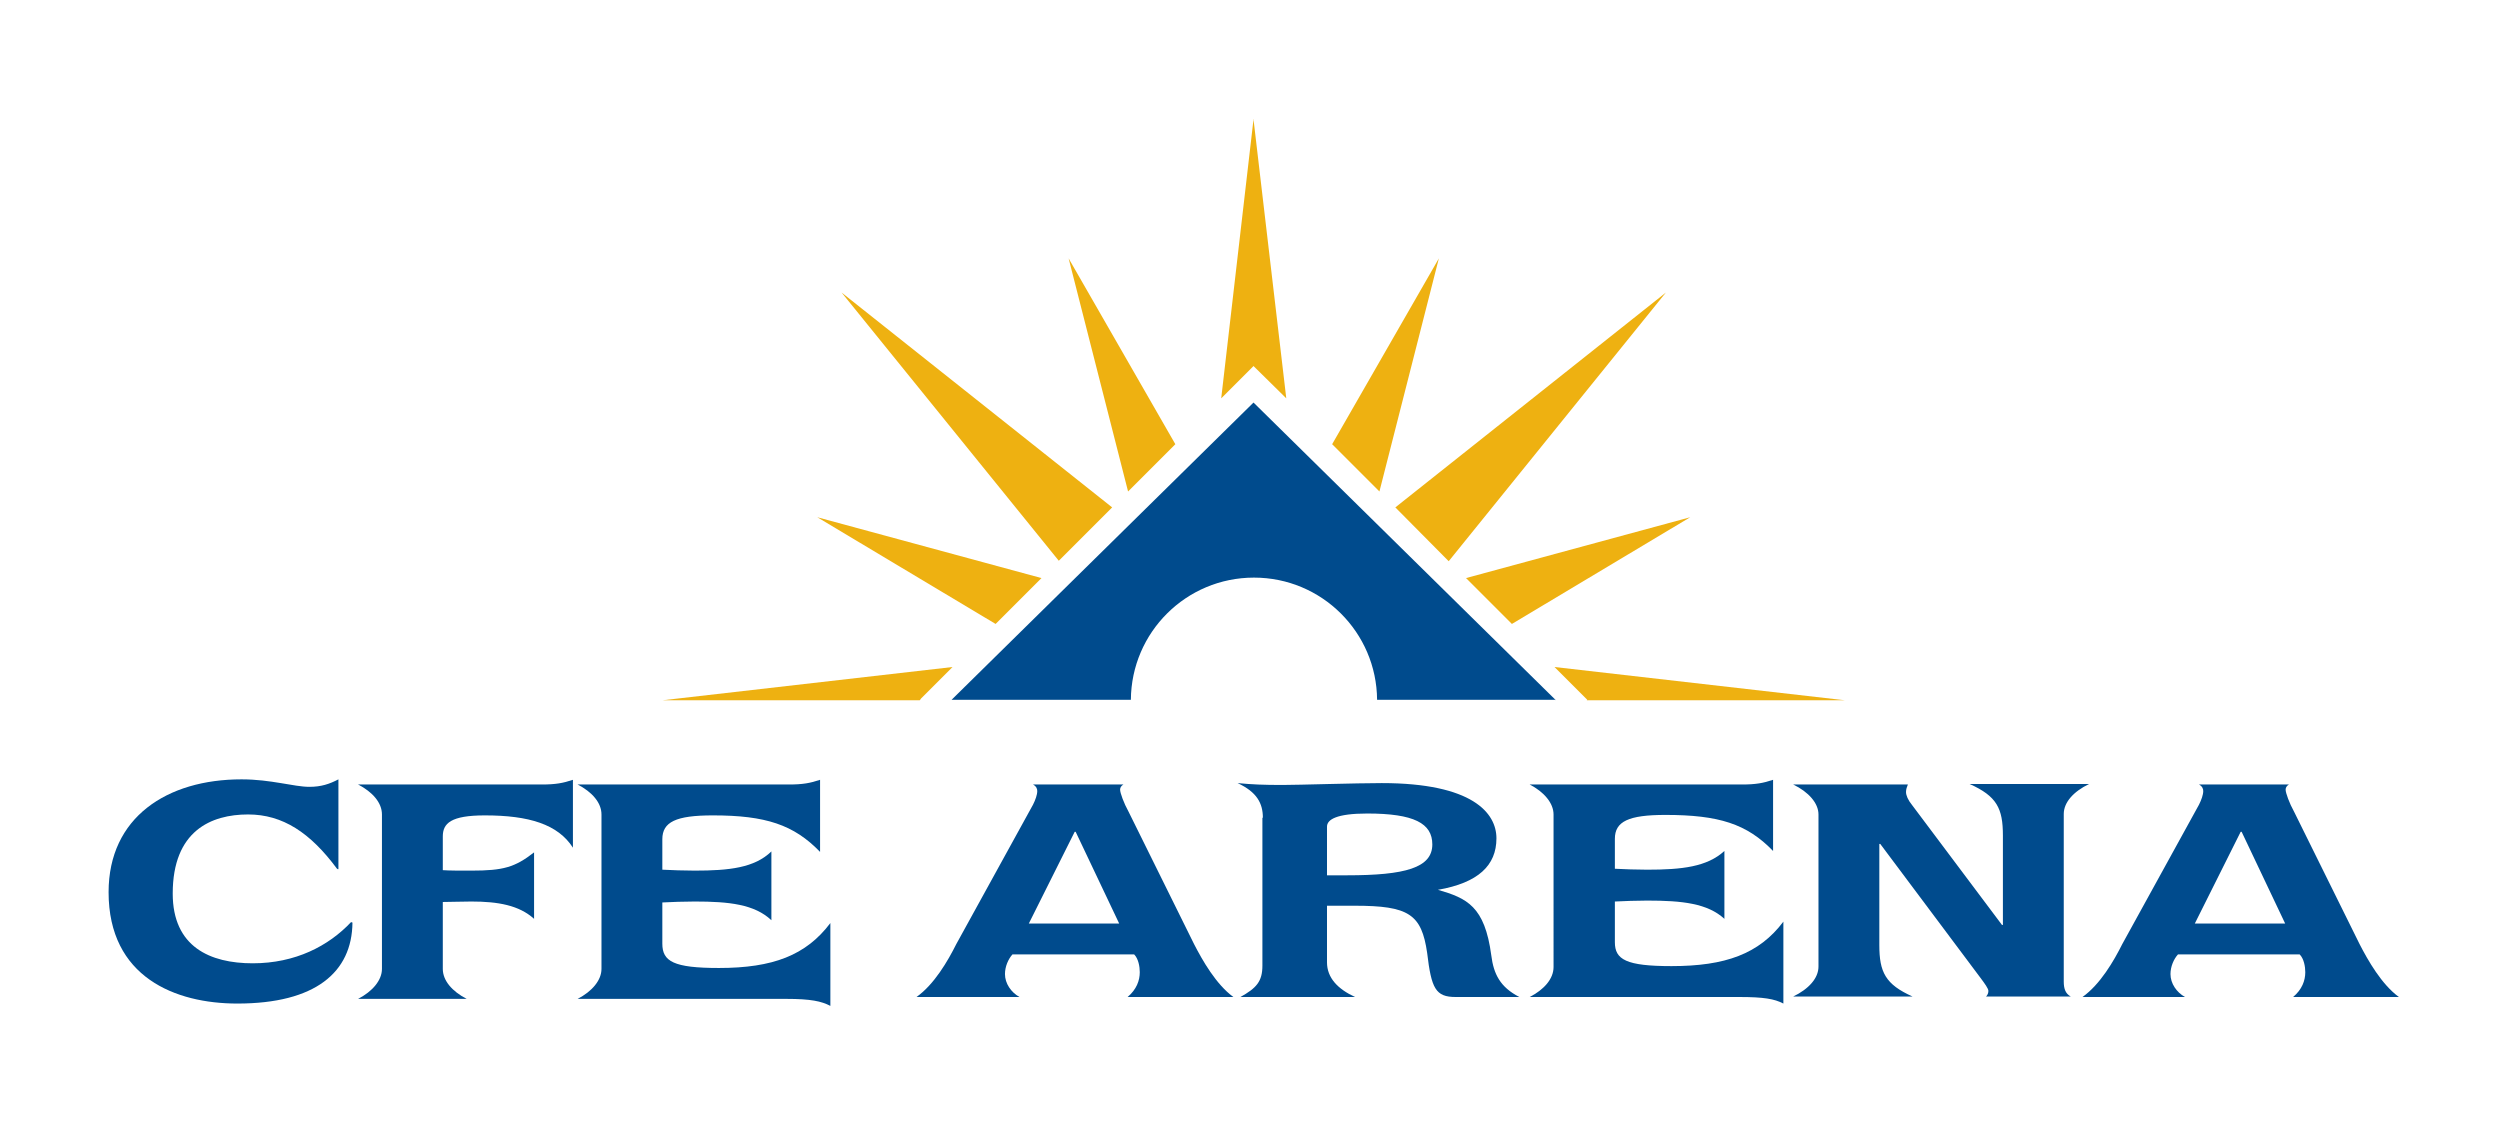 <?xml version="1.0" encoding="utf-8"?>
<!-- Generator: Adobe Illustrator 17.0.0, SVG Export Plug-In . SVG Version: 6.00 Build 0)  -->
<!DOCTYPE svg PUBLIC "-//W3C//DTD SVG 1.1//EN" "http://www.w3.org/Graphics/SVG/1.1/DTD/svg11.dtd">
<svg version="1.1" id="Layer_1" xmlns="http://www.w3.org/2000/svg" xmlns:xlink="http://www.w3.org/1999/xlink" x="0px" y="0px"
	 width="534.1px" height="243px" viewBox="0 0 534.1 243" enable-background="new 0 0 534.1 243" xml:space="preserve">
<g display="none">
	<polygon display="inline" fill="#004B8D" points="773,88.6 772.9,88.6 773,88.6 	"/>
	<polygon display="inline" fill="#004B8D" points="772.9,88.6 772.9,88.6 772.9,88.6 	"/>
	<polygon display="inline" fill="#EEB111" points="827.2,137.1 869.2,137.1 821.9,131.6 827.3,137 	"/>
	<polygon display="inline" fill="#EEB111" points="844.1,107.3 807.5,117.2 815,124.7 	"/>
	<polygon display="inline" fill="#EEB111" points="840.1,70.7 796,105.7 804.7,114.4 	"/>
	<polygon display="inline" fill="#EEB111" points="803.1,65.1 785.7,95.4 793.4,103.1 	"/>
	<polygon display="inline" fill="#EEB111" points="723.9,131.6 676.6,137.1 718.5,137.1 718.7,136.8 	"/>
	<polygon display="inline" fill="#EEB111" points="701.8,107.3 730.9,124.7 738.4,117.2 	"/>
	<polygon display="inline" fill="#EEB111" points="705.8,70.7 741.1,114.4 749.8,105.7 	"/>
	<polygon display="inline" fill="#EEB111" points="742.7,65.1 752.5,103.1 760.2,95.4 	"/>
	<polygon display="inline" fill="#EEB111" points="772.9,42.4 772.9,42.5 772.9,42.5 	"/>
	<polygon display="inline" fill="#EEB111" points="772.9,42.4 772.9,42.5 772.9,42.5 	"/>
	<path display="inline" fill="#004B8D" d="M822.1,137l-49.2-48.4L723.8,137H753c0.1-11,9-19.9,20-19.9c11,0,19.9,8.9,20,19.9H822.1z
		"/>
	<polygon display="inline" fill="#EEB111" points="767.6,87.9 772.9,42.5 778.2,87.9 772.9,82.6 	"/>
</g>
<g>
	<g>
		<polygon fill="#004B8D" points="267.9,86 267.9,86 267.9,86 		"/>
		<polygon fill="#004B8D" points="267.8,86 267.9,86 267.8,86 		"/>
		<polygon fill="#EEB111" points="339,149.6 394.1,149.6 332.1,142.5 339.1,149.5 		"/>
		<polygon fill="#EEB111" points="361.1,110.5 313.2,123.5 323,133.3 		"/>
		<polygon fill="#EEB111" points="355.9,62.5 298.1,108.4 309.5,119.9 		"/>
		<polygon fill="#EEB111" points="307.4,55.2 284.6,94.9 294.7,105 		"/>
		<polygon fill="#EEB111" points="203.5,142.5 141.6,149.6 196.5,149.6 196.8,149.2 		"/>
		<polygon fill="#EEB111" points="174.6,110.5 212.7,133.3 222.5,123.5 		"/>
		<polygon fill="#EEB111" points="179.8,62.5 226.2,119.8 237.6,108.4 		"/>
		<polygon fill="#EEB111" points="228.3,55.2 241,105 251.1,94.9 		"/>
		<polygon fill="#EEB111" points="267.9,25.5 267.8,25.5 267.9,25.6 		"/>
		<polygon fill="#EEB111" points="267.8,25.5 267.8,25.6 267.8,25.5 		"/>
		<path fill="#004B8D" d="M332.4,149.6L267.8,86l-64.5,63.5h38.3c0.1-14.4,11.8-26.1,26.3-26.1c14.5,0,26.2,11.7,26.3,26.1H332.4z"
			/>
		<polygon fill="#EEB111" points="260.9,85.1 267.8,25.5 274.8,85.1 267.8,78.2 		"/>
	</g>
	<g>
		<g>
			<path fill="#004B8D" d="M51.6,166.5c6.3,0,11.2,1.6,14.5,1.6c2.5,0,4.3-0.6,6.2-1.6v19.1c0,0.1,0,0.1-0.1,0.1s-0.1-0.1-0.2-0.1
				c-5.7-7.7-11.6-11.6-19-11.6c-7.9,0-16.1,3.5-16.1,16.9c0,11.4,8,14.9,17.1,14.9c9.1,0,16.2-3.7,21-8.8l0.3,0.1
				c-0.1,10.6-7.9,17.3-24.6,17.3c-13.2,0-27.5-5.6-27.5-23.8C23.2,174.6,35.7,166.5,51.6,166.5z"/>
			<path fill="#004B8D" d="M81.6,174c0-2.5-2-4.8-5.1-6.4h39.3c2.9,0,4.5-0.3,6.6-1v14.5c-3.2-5-9.4-6.9-18.8-6.9
				c-7.3,0-9,1.7-9,4.5v7.2c1.3,0.1,3.5,0.1,6.1,0.1c6.8,0,9.3-0.7,13.4-3.9v14.2c-3.2-2.9-7.7-3.7-13.4-3.7c-2.2,0-4.4,0.1-6.1,0.1
				V207c0,2.5,2,4.8,5.1,6.4H76.5c3.1-1.6,5.1-4,5.1-6.4V174z"/>
			<path fill="#004B8D" d="M128.5,174c0-2.5-2-4.8-5.1-6.4h45.2c2.9,0,4.5-0.3,6.6-1v15.4c-5.6-5.8-11.6-7.8-22.9-7.8
				c-7.9,0-10.8,1.4-10.8,5.1v6.5c2,0.1,4.6,0.2,6.9,0.2c7.4,0,12.8-0.6,16.4-4.1v14.7c-3.6-3.4-9-4-16.4-4c-2.3,0-4.9,0.1-6.9,0.2
				v8.8c0,3.8,2.4,5.2,12.1,5.2c11.5,0,18.6-2.7,23.8-9.6v17.7c-1.9-1-4.2-1.5-9.4-1.5h-44.6c3.1-1.6,5.1-4,5.1-6.4V174z"/>
		</g>
		<g>
			<path fill="#004B8D" d="M195.8,213c3.8-2.7,6.7-7.7,8.5-11.3l16.4-29.8c0.5-1,0.9-2.1,0.9-2.9c0-0.5-0.2-1-0.9-1.4H240
				c-0.5,0.3-0.7,0.7-0.7,1.1c0,0.7,0.8,2.9,1.8,4.7l14,28.3c1.8,3.5,4.7,8.6,8.4,11.3h-22.6c1.9-1.6,2.6-3.5,2.6-5.3
				c0-1.2-0.3-2.9-1.2-3.8h-26c-0.9,1-1.6,2.6-1.6,4.2c0,2,1.3,3.9,3.1,4.9H195.8z M239.1,197.3l-9.3-19.6h-0.2l-9.8,19.6H239.1z"/>
			<path fill="#004B8D" d="M269.8,174.7c0-3.1-1.3-5.5-5.4-7.4c3.1,0.3,5.6,0.4,9.6,0.4c3.3,0,15.8-0.4,21.2-0.4
				c19.4,0,24.5,6.4,24.5,11.8c0,5.8-3.9,9.5-12.5,11c6.2,1.8,10,3.5,11.4,14c0.5,4,1.9,6.8,6,8.9H311c-4.3,0-5.2-1.8-6.1-9.4
				c-1.2-8.3-3.9-10.1-15.5-10.1h-5.9v12.1c0,3.3,2.3,5.7,6,7.4H265c3.4-1.9,4.7-3.3,4.7-6.7V174.7z M283.5,187h4.3
				c12.4,0,18.2-1.6,18.2-6.6c0-4.5-3.9-6.6-13.9-6.6c-6.6,0-8.6,1.3-8.6,2.8V187z"/>
			<path fill="#004B8D" d="M331.9,174c0-2.4-2-4.8-5.1-6.4h45.4c2.9,0,4.5-0.3,6.6-1v15.2c-5.6-5.8-11.6-7.7-23-7.7
				c-7.9,0-10.8,1.4-10.8,5.1v6.4c2,0.1,4.6,0.2,6.9,0.2c7.4,0,12.8-0.6,16.5-4v14.5c-3.6-3.3-9-3.9-16.5-3.9
				c-2.3,0-4.9,0.1-6.9,0.2v8.7c0,3.7,2.4,5.1,12.1,5.1c11.5,0,18.7-2.6,23.9-9.5v17.5c-1.9-1-4.2-1.4-9.4-1.4h-44.8
				c3.1-1.6,5.1-3.9,5.1-6.4V174z"/>
			<path fill="#004B8D" d="M388.5,174c0-2.4-2.1-4.8-5.4-6.4h24.5c-0.2,0.5-0.4,1-0.4,1.6c0,0.7,0.4,1.7,1.3,2.8l19.2,25.6h0.2
				v-19.1c0-5.8-1.3-8.4-7.1-11h25.5c-3.3,1.6-5.4,3.9-5.4,6.4v35.8c0,1.6,0.4,2.6,1.5,3.2h-18.1c0.3-0.3,0.5-0.7,0.5-1.2
				c0-0.5-0.8-1.6-1.7-2.8l-21.4-28.6h-0.2v21.6c0,5.8,1.3,8.4,7.1,11h-25.5c3.3-1.6,5.4-3.9,5.4-6.4V174z"/>
			<path fill="#004B8D" d="M444.9,213c3.8-2.7,6.7-7.7,8.5-11.3l16.4-29.8c0.5-1,0.9-2.1,0.9-2.9c0-0.5-0.2-1-0.9-1.4H489
				c-0.5,0.3-0.7,0.7-0.7,1.1c0,0.7,0.8,2.9,1.8,4.7l14,28.3c1.8,3.5,4.7,8.6,8.4,11.3h-22.6c1.9-1.6,2.6-3.5,2.6-5.3
				c0-1.2-0.3-2.9-1.2-3.8h-26c-0.9,1-1.6,2.6-1.6,4.2c0,2,1.3,3.9,3.1,4.9H444.9z M488.2,197.3l-9.3-19.6h-0.2l-9.8,19.6H488.2z"/>
		</g>
	</g>
</g>
<g>
	<path display="none" fill="#EEB111" d="M1124.5-1677.8l-5.3-5.3l47.3,5.4L1124.5-1677.8L1124.5-1677.8z M1141.3-1707.5l-36.6,9.9
		l7.5,7.5L1141.3-1707.5z M1137.3-1744.1l-44.1,35l8.7,8.7L1137.3-1744.1z M1100.4-1749.6l-17.4,30.3l7.7,7.7L1100.4-1749.6z
		 M1021.1-1683.1l-47.3,5.4h41.9l0.2-0.3L1021.1-1683.1z M999-1707.5l29.1,17.4l7.5-7.5L999-1707.5z M1003.1-1744.1l35.3,43.7
		l8.7-8.7L1003.1-1744.1z M1040-1749.6l9.7,38l7.7-7.7L1040-1749.6z M1070.2-1772.3L1070.2-1772.3L1070.2-1772.3L1070.2-1772.3z
		 M1070.2-1772.3L1070.2-1772.3L1070.2-1772.3L1070.2-1772.3z M1070.2-1732.1l5.3,5.3l-5.3-45.5l-5.3,45.5L1070.2-1732.1z"/>
</g>
<g>
	<path display="none" fill="#EEB111" d="M1979.9-1771.5l-12.8-9.6l113.3,9.7h-100.6L1979.9-1771.5z M2020.1-1824.9l-87.6,17.8
		l18,13.5L2020.1-1824.9z M2010.5-1890.8l-105.5,63l20.9,15.7L2010.5-1890.8z M1922.1-1900.8l-41.8,54.5l18.5,13.9L1922.1-1900.8z
		 M1732.4-1781.1l-113.2,9.7h100.3l0.6-0.5L1732.4-1781.1z M1679.4-1824.9l69.6,31.3l18-13.5L1679.4-1824.9z M1689-1890.8l84.6,78.7
		l20.9-15.7L1689-1890.8z M1777.5-1900.8l23.3,68.3l18.5-13.9L1777.5-1900.8z M1849.8-1941.6L1849.8-1941.6v0.2V-1941.6z
		 M1849.8-1941.6v0.2V-1941.6L1849.8-1941.6z M1849.8-1869.3l12.7,9.6l-12.7-81.8l-12.8,81.8L1849.8-1869.3z"/>
</g>
<path display="none" fill="#004B8D" d="M1427.6,464.4h-29.3l-6-6.1v-31.6l6-6.1h29.3l6.1,6.1v13.4h-15.5v-8.6h-10.3v22.1h10.3V445
	h15.5v13.4L1427.6,464.4z"/>
<path display="none" fill="#004B8D" d="M1454.2,431.6v7.2h16.5v10.8h-16.5v14.8h-15.5v-37.6l6.1-6.1h28.2v10.8H1454.2z"/>
<g>
	<path display="none" fill="#EEB111" d="M1134,423.5l-5.3-5.3l47.3,5.4L1134,423.5L1134,423.5z M1150.8,393.8l-36.6,9.9l7.5,7.5
		L1150.8,393.8z M1146.7,357.2l-44.1,35l8.7,8.7L1146.7,357.2z M1109.8,351.6l-17.4,30.3l7.7,7.7L1109.8,351.6z M1030.6,418.1
		l-47.3,5.4h41.9l0.2-0.3L1030.6,418.1z M1008.5,393.8l29.1,17.4l7.5-7.5L1008.5,393.8z M1012.5,357.2l35.3,43.7l8.7-8.7
		L1012.5,357.2z M1049.4,351.6l9.7,38l7.7-7.7L1049.4,351.6z M1079.6,328.9L1079.6,328.9L1079.6,328.9L1079.6,328.9z M1079.6,328.9
		L1079.6,328.9L1079.6,328.9L1079.6,328.9z M1079.6,369.1l5.3,5.3l-5.3-45.5l-5.3,45.5L1079.6,369.1z"/>
</g>
<g>
	<g>
		<g>
			<path display="none" fill="#004B8D" d="M959.5-1364.1h-37.7l-7.8-7.8v-40.7l7.8-7.8h37.7l7.8,7.8v17.2h-20v-11.1H934v28.5h13.3
				v-11.2h20v17.3L959.5-1364.1z"/>
		</g>
	</g>
	<g>
		<path display="none" fill="#EEB111" d="M1124.5-1429l-5.3-5.3l47.3,5.4L1124.5-1429L1124.5-1429z M1141.3-1458.7l-36.6,9.9
			l7.5,7.5L1141.3-1458.7z M1137.3-1495.3l-44.1,35l8.7,8.7L1137.3-1495.3z M1100.4-1500.8l-17.4,30.3l7.7,7.7L1100.4-1500.8z
			 M1021.1-1434.3l-47.3,5.4h41.9l0.2-0.3L1021.1-1434.3z M999-1458.7l29.1,17.4l7.5-7.5L999-1458.7z M1003.1-1495.3l35.3,43.7
			l8.7-8.7L1003.1-1495.3z M1040-1500.8l9.7,38l7.7-7.7L1040-1500.8z M1070.2-1523.5L1070.2-1523.5L1070.2-1523.5L1070.2-1523.5z
			 M1070.2-1523.5L1070.2-1523.5L1070.2-1523.5L1070.2-1523.5z M1070.2-1483.3l5.3,5.3l-5.3-45.5l-5.3,45.5L1070.2-1483.3z"/>
	</g>
</g>
<g display="none">
	<g display="inline">
		<path fill="#004B8D" d="M1375.6-32.3h-37.7l-7.8-7.8v-40.7l7.8-7.8h37.7l7.8,7.8v17.2h-20v-11.1h-13.3v28.5h13.3v-11.2h20v17.3
			L1375.6-32.3z"/>
		<path fill="#004B8D" d="M1409.8-74.7v9.3h21.2v13.9h-21.2v19.1h-20v-48.5l7.8-7.8h36.3v13.9H1409.8z"/>
		<path fill="#004B8D" d="M1447.2-32.3l-7.8-7.8v-40.7l7.8-7.8h37.5v13.9h-25.2v9.3h22.4v13.9h-22.4v5.2h25.2v13.9H1447.2z"/>
	</g>
	<g display="inline">
		<g>
			<polygon fill="#002D56" points="1565.5,-79.1 1578,-79.1 1578,-88.7 1560.3,-88.7 1554.9,-83.3 1554.9,-37.8 1560.3,-32.3 
				1578,-32.3 1578,-42 1565.5,-42 1565.5,-56.3 1576.6,-56.3 1576.6,-66 1565.5,-66 			"/>
			<path fill="#002D56" d="M1551-32.3l-3.2-24.2l2.2-2.6v-24.2l-5.4-5.4h-22.1v56.4h10.6v-20.9h4.1h0l2.8,20.9H1551z M1533-62.9
				v-16.1h6.3v16.1H1533z"/>
			<path fill="#002D56" d="M1637.1-88.7h-16.7l-5.4,5.4v51h10.6v-20.9h6.3v20.9h10.6v-51L1637.1-88.7z M1631.9-62.9h-6.3v-16.1h6.3
				V-62.9z"/>
		</g>
		<path fill="#002D56" d="M1517.5-83.3l-5.4-5.4h-16.7l-5.4,5.4v51h10.6v-20.9h6.3v20.9h10.6V-54V-83.3z M1500.6-79.1h6.3v16.1h-6.3
			V-79.1z"/>
		<polygon fill="#002D56" points="1600.5,-88.7 1600.5,-63.8 1591.4,-88.8 1591.2,-88.7 1583,-88.7 1583,-32.3 1592.5,-32.3 
			1592.5,-57.5 1601.7,-32.4 1601.7,-32.3 1610.1,-32.3 1610.1,-88.7 		"/>
	</g>
</g>
<path display="none" fill="#EEB111" d="M1020,906.8l-11.2-11.2l98.9,11.3h-87.9L1020,906.8z M1055.1,844.7l-76.5,20.7l15.7,15.7
	L1055.1,844.7z M1046.7,768.1l-92.1,73.2l18.2,18.2L1046.7,768.1z M969.4,756.5L933,819.8l16.1,16.2L969.4,756.5z M803.8,895.6
	L705,906.9h87.5l0.5-0.5L803.8,895.6z M757.6,844.7l60.8,36.4l15.7-15.7L757.6,844.7z M766,768.1l73.9,91.4l18.2-18.2L766,768.1z
	 M843.2,756.5l20.3,79.4l16.1-16.1L843.2,756.5z M906.3,709.1L906.3,709.1v0.2V709.1z M906.3,709.1v0.2V709.1L906.3,709.1z
	 M906.3,793.1l11.1,11.1l-11.1-95.1l-11.1,95.1L906.3,793.1z"/>
<rect x="1359.3" y="171.9" display="none" opacity="0.64" fill="#FFFFFF" width="156.2" height="63.1"/>
<g display="none" opacity="0.17">
	<path display="inline" d="M1750.6,857.7c-0.4,0.3-0.6,0.6-0.6,1v24.6c0,0.4,0.2,0.7,0.6,1c0.4,0.3,0.9,0.4,1.5,0.4h34.7
		c0.6,0,1.1,0.1,1.5,0.4c0.4,0.3,0.6,0.6,0.6,1v10c0,0.4-0.2,0.7-0.6,1c-0.4,0.3-0.9,0.4-1.5,0.4h-22.6h-18.6h-1.9
		c-1.7,0-3.4-0.2-4.9-0.7c-1.5-0.5-2.9-1.1-4-1.9c-1.2-0.8-2-1.8-2.7-2.8c-0.6-1.1-1-2.2-1-3.5v-1.4v-5.5v-17.7v-4.9v-5.9
		c0-1.2,0.3-2.4,1-3.5c0.6-1.1,1.5-2,2.7-2.8c1.2-0.8,2.5-1.4,4-1.9c1.5-0.5,3.2-0.7,4.9-0.7h1.9h41.1c0.6,0,1.1,0.1,1.5,0.4
		c0.4,0.3,0.6,0.6,0.6,1v10c0,0.4-0.2,0.7-0.6,1c-0.4,0.3-0.9,0.4-1.5,0.4h-34.7C1751.5,857.3,1751,857.4,1750.6,857.7z"/>
	<path display="inline" d="M1852.3,844.8c0.4,0.3,0.6,0.6,0.6,1v10c0,0.4-0.2,0.7-0.6,1c-0.4,0.3-0.9,0.4-1.5,0.4h-36.2
		c-0.4,0-0.5,0.1-0.5,0.3v8.3c0,0.3,0.2,0.4,0.5,0.4h27.4c0.6,0,1,0.1,1.4,0.4c0.4,0.3,0.5,0.6,0.5,1v9.5c0,0.4-0.2,0.7-0.5,1
		c-0.4,0.3-0.8,0.4-1.4,0.4h-27.4c-0.4,0-0.5,0.1-0.5,0.4v17.1c0,1-0.7,1.4-2.1,1.4h-14.9c-1.4,0-2.1-0.5-2.1-1.4v-50.3
		c0-1,0.7-1.4,2.1-1.4h53.7C1851.4,844.4,1851.9,844.5,1852.3,844.8z"/>
	<path display="inline" d="M1877,857.2v8.3c0,0.2,0.2,0.3,0.5,0.3h30.8c0.6,0,1.1,0.1,1.5,0.4c0.4,0.3,0.6,0.6,0.6,1v7.6
		c0,1-0.7,1.4-2.1,1.4h-30.8c-0.4,0-0.5,0.1-0.5,0.4v8.2c0,0.3,0.2,0.4,0.5,0.4h36.2c0.6,0,1.1,0.1,1.5,0.4c0.4,0.3,0.6,0.6,0.6,1
		v9.5c0,0.4-0.2,0.7-0.6,1c-0.4,0.3-0.9,0.4-1.5,0.4h-43.1c-1.7,0-3.4-0.2-4.9-0.7c-1.5-0.5-2.9-1.1-4-1.9c-1.2-0.8-2.1-1.8-2.7-2.8
		c-0.6-1.1-1-2.2-1-3.5v-35.4c0-1.2,0.3-2.4,1-3.5c0.6-1.1,1.5-2,2.7-2.8c1.2-0.8,2.5-1.4,4-1.9c1.5-0.5,3.2-0.7,4.9-0.7h43.1
		c0.6,0,1.1,0.1,1.5,0.4c0.4,0.3,0.6,0.6,0.6,1v9.6c0,0.4-0.2,0.7-0.6,1c-0.4,0.3-0.9,0.4-1.5,0.4h-36.2
		C1877.2,856.8,1877,856.9,1877,857.2z"/>
</g>
<path display="none" d="M1918.7,903.1c0.3,0.3,0.4,0.6,0.4,1v50.3c0,0.4-0.1,0.7-0.4,1c-0.3,0.3-0.6,0.4-1,0.4h-10h-0.9
	c-0.4,0-0.8-0.1-1.2-0.3c-0.4-0.2-0.7-0.5-0.9-0.9l-16.8-31v30.8c0,1-0.5,1.4-1.4,1.4h-10.5c-1,0-1.4-0.5-1.4-1.4v-50.3
	c0-1,0.5-1.4,1.4-1.4h10.8c0.4,0,0.8,0.1,1.2,0.3c0.4,0.2,0.7,0.5,0.9,0.9l16.9,31.1v-30.9c0-0.4,0.1-0.7,0.4-1
	c0.3-0.3,0.6-0.4,1-0.4h10.6C1918.1,902.7,1918.4,902.8,1918.7,903.1z"/>
<path display="none" d="M1918.7,903.1c0.3,0.3,0.4,0.6,0.4,1v50.3c0,0.4-0.1,0.7-0.4,1c-0.3,0.3-0.6,0.4-1,0.4h-10h-0.9
	c-0.4,0-0.8-0.1-1.2-0.3c-0.4-0.2-0.7-0.5-0.9-0.9l-16.8-31v30.8c0,1-0.5,1.4-1.4,1.4h-10.5c-1,0-1.4-0.5-1.4-1.4v-50.3
	c0-1,0.5-1.4,1.4-1.4h10.8c0.4,0,0.8,0.1,1.2,0.3c0.4,0.2,0.7,0.5,0.9,0.9l16.9,31.1v-30.9c0-0.4,0.1-0.7,0.4-1
	c0.3-0.3,0.6-0.4,1-0.4h10.6C1918.1,902.7,1918.4,902.8,1918.7,903.1z"/>
<g display="none">
	<g display="inline">
		<path fill="#004B8D" d="M1915,598.5c0.5,0.8,1.3,1.4,2.2,1.9c0.9,0.5,2,0.7,3.2,0.7h1.4h13.1h10.2h5.7h1.2h15.9
			c0.4,0,0.8-0.1,1.2-0.4c0.4-0.3,0.6-0.6,0.8-1l3.3-10c0.1-0.4,0.1-0.7-0.1-1c-0.2-0.3-0.5-0.4-0.9-0.4H1955h-5.7h-18.7
			c-0.4,0-0.7-0.1-0.9-0.4c-0.2-0.3-0.2-0.6-0.1-1l8.2-24.6c0.1-0.4,0.4-0.7,0.7-1c0.4-0.3,0.7-0.4,1.2-0.4h18.7h5.7h17.1
			c0.4,0,0.8-0.1,1.2-0.4c0.4-0.3,0.6-0.6,0.8-1l3.3-10c0.1-0.4,0.1-0.7-0.1-1c-0.2-0.3-0.5-0.4-0.9-0.4h-17.1h-5.7h-23.2h-1.4
			c-1.2,0-2.4,0.2-3.7,0.7c-1.3,0.5-2.4,1.1-3.5,1.9c-1.1,0.8-2,1.7-2.8,2.8c-0.8,1.1-1.4,2.2-1.8,3.5l-1.9,5.9l-1.6,4.9l-5.9,17.7
			l-1.8,5.5l-0.5,1.4c-0.4,1.2-0.6,2.4-0.5,3.5C1914.1,596.7,1914.4,597.7,1915,598.5z"/>
	</g>
	<g display="inline">
		<path fill="#004B8D" d="M1976.7,601.1h10.5c1,0,1.6-0.5,1.9-1.4l5.7-17.1c0.1-0.3,0.3-0.4,0.5-0.4h17h0.4h1.8h9.7h7.7
			c0.4,0,0.8-0.1,1.1-0.4c0.3-0.3,0.6-0.6,0.7-1l3.2-9.5c0.1-0.4,0.1-0.7,0-1c-0.2-0.3-0.4-0.4-0.8-0.4h-7.7l0,0h-9.6
			c-0.1,0-0.1,0-0.1,0h-19.3c-0.3,0-0.3-0.1-0.3-0.4l2.8-8.3c0.1-0.2,0.2-0.3,0.5-0.3h17l0,0h0.3c0,0,0.1,0,0.1,0h8h17.5
			c0.4,0,0.8-0.1,1.2-0.4c0.4-0.3,0.6-0.6,0.8-1l3.3-10c0.1-0.4,0.1-0.7-0.1-1c-0.2-0.3-0.5-0.4-0.9-0.4h-17.5h-8.4h-29.3
			c-1,0-1.6,0.5-1.9,1.4l-16.8,50.3C1975.4,600.6,1975.8,601.1,1976.7,601.1z"/>
	</g>
	<g display="inline">
		<path fill="#004B8D" d="M2113.2,548.3c-0.2-0.3-0.5-0.4-0.9-0.4h-16.9h-4h-26.3c-1.2,0-2.5,0.2-3.7,0.7c-1.2,0.5-2.4,1.1-3.5,1.9
			c-1.1,0.8-2,1.7-2.8,2.8c-0.8,1.1-1.4,2.2-1.8,3.5l-11.8,35.4c-0.4,1.2-0.6,2.4-0.5,3.5c0.1,1.1,0.4,2,1,2.8
			c0.5,0.8,1.3,1.4,2.2,1.9c0.9,0.5,2,0.7,3.2,0.7h26.3h4h16.9c0.4,0,0.8-0.1,1.2-0.4c0.4-0.3,0.6-0.6,0.8-1l3.2-9.5
			c0.1-0.4,0.1-0.7-0.1-1c-0.2-0.3-0.5-0.4-0.9-0.4h-16.9h-4h-21.4c-0.3,0-0.3-0.1-0.3-0.4l2.7-8.2c0.1-0.3,0.3-0.4,0.5-0.4h21.4
			h0.2h16.9c1,0,1.6-0.5,1.9-1.4l2.5-7.6c0.1-0.4,0.1-0.7-0.1-1c-0.2-0.3-0.5-0.4-0.9-0.4h-16.9h-0.2h-21.4c-0.3,0-0.3-0.1-0.3-0.3
			l2.8-8.3c0.1-0.3,0.3-0.4,0.5-0.4h21.4h4h16.9c0.4,0,0.8-0.1,1.2-0.4c0.4-0.3,0.6-0.6,0.7-1l3.2-9.6
			C2113.4,548.9,2113.4,548.6,2113.2,548.3z"/>
	</g>
	<g display="inline">
		<path fill="#004B8D" d="M1941.6,612.3c-0.1-1.1-0.4-2-1-2.8c-0.5-0.8-1.2-1.4-2.2-1.9c-0.9-0.5-2-0.7-3.2-0.7h-7.3h-4.8h-4.9
			c-1.2,0-2.4,0.2-3.7,0.7c-1.3,0.5-2.4,1.1-3.5,1.9c-1.1,0.8-2,1.7-2.8,2.8c-0.8,1.1-1.4,2.2-1.8,3.5l-14.3,42.9
			c-0.3,1,0,1.4,1,1.4h10.5c1,0,1.6-0.5,1.9-1.4l4.5-13.6c0.1-0.4,0.4-0.7,0.8-1c0.4-0.3,0.8-0.4,1.2-0.4h3.7h1.4
			c0.4,0,0.7,0.1,0.8,0.4c0.2,0.3,0.2,0.6,0,1l-4.5,13.6c-0.1,0.4-0.1,0.7,0.1,1c0.2,0.3,0.5,0.4,0.9,0.4h10.6
			c0.4,0,0.8-0.1,1.2-0.4c0.4-0.3,0.6-0.6,0.8-1l14.3-42.9C1941.5,614.5,1941.7,613.4,1941.6,612.3z M1922.2,632.2h-2.7h-4.8h-0.4
			l4.5-13.4h0.4h4.8h2.7L1922.2,632.2z"/>
	</g>
	<g display="inline">
		<path fill="#004B8D" d="M2090.6,609.5c-0.5-0.8-1.3-1.4-2.2-1.9c-0.9-0.5-2-0.7-3.2-0.7h-7.3h-4.8h-4.9c-1.2,0-2.5,0.2-3.7,0.7
			c-1.3,0.5-2.4,1.1-3.5,1.9c-1.1,0.8-2,1.7-2.8,2.8c-0.8,1.1-1.4,2.2-1.8,3.5l-14.3,42.9c-0.3,1,0,1.4,1,1.4h10.5
			c1,0,1.6-0.5,1.9-1.4l4.5-13.6c0.1-0.4,0.4-0.7,0.8-1c0.4-0.3,0.8-0.4,1.2-0.4h3.7h1.4c0.4,0,0.7,0.1,0.8,0.4c0.2,0.3,0.2,0.6,0,1
			l-4.5,13.6c-0.1,0.4-0.1,0.7,0.1,1c0.2,0.3,0.5,0.4,0.9,0.4h10.6c0.4,0,0.8-0.1,1.2-0.4c0.4-0.3,0.6-0.6,0.8-1l14.3-42.9
			c0.4-1.2,0.5-2.4,0.4-3.5C2091.4,611.2,2091.1,610.3,2090.6,609.5z M2072.2,632.2h-2.7h-4.8h-0.4l4.5-13.4h0.4h4.8h2.7
			L2072.2,632.2z"/>
	</g>
	<g display="inline">
		<path fill="#004B8D" d="M1964.4,644.2l0.3-0.1c2-0.6,3.8-1.6,5.4-3.2c1.7-1.5,2.8-3.3,3.4-5.2l6.7-20c0.4-1.2,0.5-2.4,0.4-3.5
			c-0.1-1.1-0.4-2-1-2.8c-0.5-0.8-1.2-1.4-2.2-1.9c-0.9-0.5-2-0.7-3.2-0.7h-12.5h-11.8c-1,0-1.6,0.5-1.9,1.4l-16.8,50.3
			c-0.3,1,0,1.4,1,1.4h10.5c0.7,0,1.2-0.3,1.6-0.8l5-15c0,0,0,0,0,0.1l3.2,14.4c0.1,0.4,0.3,0.6,0.6,0.9c0.3,0.2,0.7,0.3,1.1,0.3
			h12.1c0.4,0,0.7-0.1,0.9-0.3c0.2-0.2,0.3-0.5,0.2-0.9l-3.4-14.1l0-0.2C1963.9,644.4,1964,644.3,1964.4,644.2z M1961.3,632.2h-8
			h-0.3l4.3-12.9h0.3h8L1961.3,632.2z"/>
	</g>
	<g display="inline">
		<path fill="#004B8D" d="M1989.8,639.1c0.1-0.3,0.3-0.4,0.5-0.4h6.1h5.5c1,0,1.6-0.5,1.9-1.4l2.5-7.6c0.1-0.4,0.1-0.7-0.1-1
			c-0.2-0.3-0.5-0.4-0.9-0.4h-5.5h-6.1c-0.3,0-0.3-0.1-0.3-0.3l2.8-8.3c0.1-0.3,0.3-0.4,0.5-0.4h6.1h9.3c0.4,0,0.8-0.1,1.2-0.4
			c0.4-0.3,0.6-0.6,0.7-1l3.2-9.6c0.1-0.4,0.1-0.7-0.1-1c-0.2-0.3-0.5-0.4-0.9-0.4h-9.3h-7h-4c-1.2,0-2.4,0.2-3.7,0.7
			c-1.2,0.5-2.4,1.1-3.5,1.9c-1.1,0.8-2,1.7-2.8,2.8c-0.8,1.1-1.4,2.2-1.8,3.5l-11.8,35.4c-0.4,1.2-0.6,2.4-0.5,3.5
			c0.1,1.1,0.4,2,1,2.8c0.5,0.8,1.3,1.4,2.2,1.9c0.9,0.5,2,0.7,3.2,0.7h4h7h9.3c0.4,0,0.8-0.1,1.2-0.4c0.4-0.3,0.6-0.6,0.8-1
			l3.2-9.5c0.1-0.4,0.1-0.7-0.1-1c-0.2-0.3-0.5-0.4-0.9-0.4h-9.3h-6.1c-0.3,0-0.3-0.1-0.3-0.4L1989.8,639.1z"/>
	</g>
	<g display="inline">
		<path fill="#004B8D" d="M2054.5,607H2044c-1,0-1.6,0.5-1.9,1.4l-6.8,20.3l-3.1-14.6l1.9-5.7c0.3-1,0-1.4-1-1.4h-10.5
			c-1,0-1.6,0.5-1.9,1.4l-14,41.9l-2.1,6.4l-0.6,1.9c-0.3,1,0,1.4,1,1.4h10.5c1,0,1.6-0.5,1.9-1.4l0.6-1.9l2.1-6.4l4.5-13.5
			l3.2,14.3l-1.9,5.6l-0.6,1.9c-0.3,1,0,1.4,1,1.4h10.5c1,0,1.6-0.5,1.9-1.4l0.6-1.9l2.1-6.4l14-41.9
			C2055.8,607.5,2055.4,607,2054.5,607z"/>
	</g>
</g>
<path display="none" fill="#002D56" d="M906.4,865.3c-22.8,0-41.3,18.2-41.8,40.9h83.6C947.7,883.5,929.2,865.3,906.4,865.3z"/>
<polygon display="none" fill="#002D56" points="948.3,906.9 1009.3,906.9 906.5,805.6 906.4,805.7 906.3,805.6 803.6,906.9 
	864.6,906.9 864.6,906.9 948.3,906.9 "/>
<g>
	<path display="none" fill="#EEB111" d="M2381.5-1747.6l-7.2-10.5l64,10.7h-56.9L2381.5-1747.6z M2404.2-1806.1l-49.5,19.5
		l10.2,14.8L2404.2-1806.1z M2398.8-1878.1l-59.7,68.9l11.8,17.2L2398.8-1878.1z M2348.7-1889.1l-23.6,59.6l10.5,15.2L2348.7-1889.1
		z M2241.5-1758.2l-64,10.7h56.7l0.3-0.5L2241.5-1758.2z M2211.5-1806.1l39.4,34.2l10.2-14.8L2211.5-1806.1z M2217-1878.1l47.8,86
		l11.8-17.1L2217-1878.1z M2267-1889.1l13.2,74.7l10.5-15.2L2267-1889.1z M2307.9-1933.7L2307.9-1933.7v0.2V-1933.7z M2307.9-1933.7
		v0.2V-1933.7L2307.9-1933.7z M2307.9-1854.6l7.2,10.4l-7.2-89.5l-7.2,89.5L2307.9-1854.6z"/>
</g>
<g display="none">
	<g display="inline">
		<polygon fill="#FFFFFF" points="2349.2,-210.9 2341.6,-221.6 2341.6,-268.9 2349.5,-278.9 2380,-273 2380,-252.7 2362.8,-255.3 
			2362.8,-252.9 2378.2,-251.1 2378.2,-231.2 2362.8,-232.2 2362.8,-231.4 2380,-230.6 2380,-210.9 		"/>
		<path fill="#FFFFFF" d="M2350.7-275.7l26.3,5.1v14.4l-17.2-2.6v8.6l15.3,1.8v14l-15.3-1v6.9l17.2,0.9v13.9h-26.3l-6.1-8.7v-45.3
			L2350.7-275.7 M2348.2-282.2l-2.3,2.9l-6.1,7.8l-1.3,1.6v2.1v45.3v1.9l1.1,1.6l6.1,8.7l1.8,2.5h3.1h26.3h6v-6v-13.9v-5.7l-1.9-0.1
			v-0.9v-14v-1.1l1.9,0.3v-7v-14.4v-4.9l-4.9-0.9l-26.3-5.1L2348.2-282.2L2348.2-282.2z"/>
	</g>
	<g display="inline">
		<polygon fill="#FFFFFF" points="2258.7,-210.9 2252,-220.7 2252,-263.2 2258.4,-273.8 2289.7,-279.6 2298,-269.8 2298,-246.5 
			2275.8,-244.3 2275.8,-256.1 2271.9,-255.6 2271.9,-231.5 2275.8,-231.7 2275.8,-243.7 2298,-245.5 2298,-221.7 2290,-210.9 		"/>
		<path fill="#FFFFFF" d="M2288.5-276.3l6.5,7.6v19.5l-16.2,1.7v-12l-9.9,1.4v29.8l9.9-0.5v-12.1l16.2-1.3v19.6l-6.5,8.8h-28.3
			l-5.3-7.8v-40.7l5.3-8.8L2288.5-276.3 M2290.8-282.9l-3.4,0.6l-28.3,5.2l-2.7,0.5l-1.4,2.3l-5.3,8.8l-0.9,1.4v1.7v40.7v1.8l1,1.5
			l5.3,7.8l1.8,2.6h3.2h28.3h3l1.8-2.4l6.5-8.8l1.2-1.6v-2v-19.6v-1.6v-5.4v-19.5v-2.2l-1.4-1.7l-6.5-7.6L2290.8-282.9L2290.8-282.9
			z"/>
	</g>
	<g display="inline">
		<polygon fill="#FFFFFF" points="2297.6,-210.9 2297.6,-270.5 2305.8,-282.6 2316.1,-284.5 2316.1,-285.7 2319,-285 2322.1,-285.6 
			2322.1,-284.4 2343.1,-279.8 2343.1,-258.2 2322,-261.4 2322,-257.2 2322.1,-256.3 2340.7,-254.1 2340.7,-232.4 2322,-233.7 
			2322,-210.9 		"/>
		<path fill="#FFFFFF" d="M2319.1-282v2.3V-282l21.1,4.6v15.7l-21.1-3.2v11l0,0v0.2l18.7,2.2v15.8l-18.7-1.3v23h-18.5v-55.7l7-10.3
			L2319.1-282 M2313.1-289.4l0,2.4l-6.6,1.2l-2.5,0.5l-1.4,2.1l-7,10.3l-1,1.5v1.8v55.7v6h6h18.5h6v-6v-16.6l12.3,0.8l6.4,0.4v-6.4
			v-15.8v-3.6l2.4,0.4v-7v-15.7v-4.8l-4.7-1l-16.3-3.5v-2.4l-6,1.1L2313.1-289.4L2313.1-289.4z"/>
	</g>
	<g display="inline">
		<polygon fill="#FFFFFF" points="2309,-160.5 2303,-166.5 2303,-204.7 2309,-210.8 2327.2,-210.8 2327.2,-197.2 2317.3,-197.2 
			2317.3,-192.9 2326,-192.9 2326,-179.3 2317.3,-179.3 2317.3,-174.1 2327.2,-174.1 2327.2,-160.5 		"/>
		<path fill="#FFFFFF" d="M2324.2-207.8v7.6h-9.8v10.3h8.7v7.6h-8.7v11.2h9.8v7.6h-13.9l-4.3-4.3v-35.8l4.3-4.3H2324.2
			 M2330.2-213.8h-6h-13.9h-2.5l-1.8,1.8l-4.3,4.3l-1.8,1.8v2.5v35.8v2.5l1.8,1.8l4.3,4.3l1.8,1.8h2.5h13.9h6v-6v-7.6v-6h-1.1v-5.2
			v-7.6v-4.3h1.1v-6v-7.6V-213.8L2330.2-213.8z"/>
	</g>
	<g display="inline">
		<polygon fill="#FFFFFF" points="2277.5,-160.5 2277.5,-210.8 2299.1,-210.8 2305.1,-204.7 2305.1,-183.4 2303.5,-181.6 
			2306.3,-160.5 		"/>
		<path fill="#FFFFFF" d="M2297.8-207.8l4.3,4.3v19l-1.7,2l2.5,19h-8.7l-2.2-16.4h0h-3.2v16.4h-8.3v-44.3H2297.8 M2288.8-187.5h4.9
			v-3.8v-8.9h-4.9v8.9V-187.5 M2300.3-213.8h-2.5h-17.3h-6v6v44.3v6h6h8.3h6h8.1h6.9l-0.9-6.8l-2.2-16.4l1.4-1.7v-2.2v-19v-2.5
			l-1.8-1.8l-4.3-4.3L2300.3-213.8L2300.3-213.8z"/>
	</g>
	<g display="inline">
		<polygon fill="#FFFFFF" points="2350.2,-160.5 2350.2,-204.7 2356.2,-210.8 2371.8,-210.8 2377.8,-204.7 2377.8,-160.5 		"/>
		<path fill="#FFFFFF" d="M2370.6-207.8l4.3,4.3v40h-8.3v-16.4h-4.9v16.4h-8.3v-40l4.3-4.3H2370.6 M2361.6-187.5h4.9v-12.7h-4.9
			V-187.5 M2373-213.8h-2.5h-13.1h-2.5l-1.8,1.8l-4.3,4.3l-1.8,1.8v2.5v40v6h6h8.3h6h7.3h6v-6v-40v-2.5l-1.8-1.8l-4.3-4.3
			L2373-213.8L2373-213.8z"/>
	</g>
	<g display="inline">
		<polygon fill="#FFFFFF" points="2252,-160.5 2252,-204.7 2258,-210.8 2273.6,-210.8 2279.6,-204.7 2279.6,-160.5 		"/>
		<path fill="#FFFFFF" d="M2272.3-207.8l4.3,4.3v23.1v17h-8.3v-16.4h-4.9v16.4h-8.3v-40l4.3-4.3H2272.3 M2263.3-187.5h4.9v-12.7
			h-4.9V-187.5 M2274.8-213.8h-2.5h-13.1h-2.5l-1.8,1.8l-4.3,4.3l-1.8,1.8v2.5v40v6h6h8.3h6h7.3h6v-6v-17v-23.1v-2.5l-1.8-1.8
			l-4.3-4.3L2274.8-213.8L2274.8-213.8z"/>
	</g>
	<g display="inline">
		<polygon fill="#FFFFFF" points="2339.8,-160.5 2339.8,-163 2338.6,-166.3 2338.6,-160.5 2325,-160.5 2325,-210.8 2333.9,-210.8 
			2336.4,-211.8 2338.8,-205.2 2338.8,-210.8 2352.4,-210.8 2352.4,-160.5 		"/>
		<path fill="#FFFFFF" d="M2334.7-207.8l7.2,19.6v-19.5h7.6v44.3h-6.6v-0.1l-7.2-19.7v19.8h-7.5v-44.3h6.5L2334.7-207.8
			 M2338.1-215.9l-4.8,2.1h-5.2h-6v6v44.3v6h6h7.5h6h1.2h6.6h6v-6v-44.3v-6h-6h-7.6h-2.9L2338.1-215.9L2338.1-215.9z"/>
	</g>
</g>
<g>
	<g>
		<path display="none" fill="#EEB111" d="M4732.1-1815.7l-9.9-13.4l87.9,13.6h-78.1L4732.1-1815.7z M4763.3-1890.1l-68,24.8
			l13.9,18.8L4763.3-1890.1z M4755.8-1981.8l-81.9,87.8l16.2,21.8L4755.8-1981.8z M4687.2-1995.8l-32.4,75.9l14.3,19.4
			L4687.2-1995.8z M4540-1829.1l-87.8,13.6h77.8l0.4-0.6L4540-1829.1z M4498.9-1890.1l54,43.6l13.9-18.8L4498.9-1890.1z
			 M4506.4-1981.8l65.7,109.6l16.2-21.8L4506.4-1981.8z M4575-1995.8l18.1,95.2l14.3-19.3L4575-1995.8z M4631.1-2052.6l0,0.1l0,0.1
			V-2052.6z M4631.1-2052.6v0.2l0-0.1L4631.1-2052.6z M4631.1-1951.9l9.9,13.3l-9.9-113.9l-9.9,113.9L4631.1-1951.9z"/>
	</g>
</g>
<g display="none">
	<path display="inline" fill="#004B8D" d="M6154.3,1004c0.2,0,0.3,0,0.5,0c10.1,0,18,5.3,25.7,15.7c0.1,0.1,0.1,0.2,0.3,0.2
		c0.1,0,0.1-0.1,0.1-0.2V994c-2.6,1.3-5,2.2-8.4,2.2c-4.2,0-10.4-1.9-18.3-2.1V1004z"/>
	<path display="inline" fill="#004B8D" d="M6184.7,1035.3c-6.5,6.9-16,11.8-28.4,11.8c-12.4,0-23.1-4.8-23.1-20.2
		c0-6.1,1.2-10.6,3.3-14h-16v-5.2c-3.7,5-5.8,11.3-5.8,19c0,24.6,19.3,32.1,37.2,32.1c22.6,0,33.1-9.1,33.2-23.4L6184.7,1035.3z"/>
</g>
<path display="none" fill="none" stroke="#004B8D" stroke-width="18" stroke-miterlimit="10" d="M6170.8,1001.9
	c-22.2-6-47.2-8-47.2,45c0,38.1,33.2,37.2,47.2,29.2"/>
</svg>
